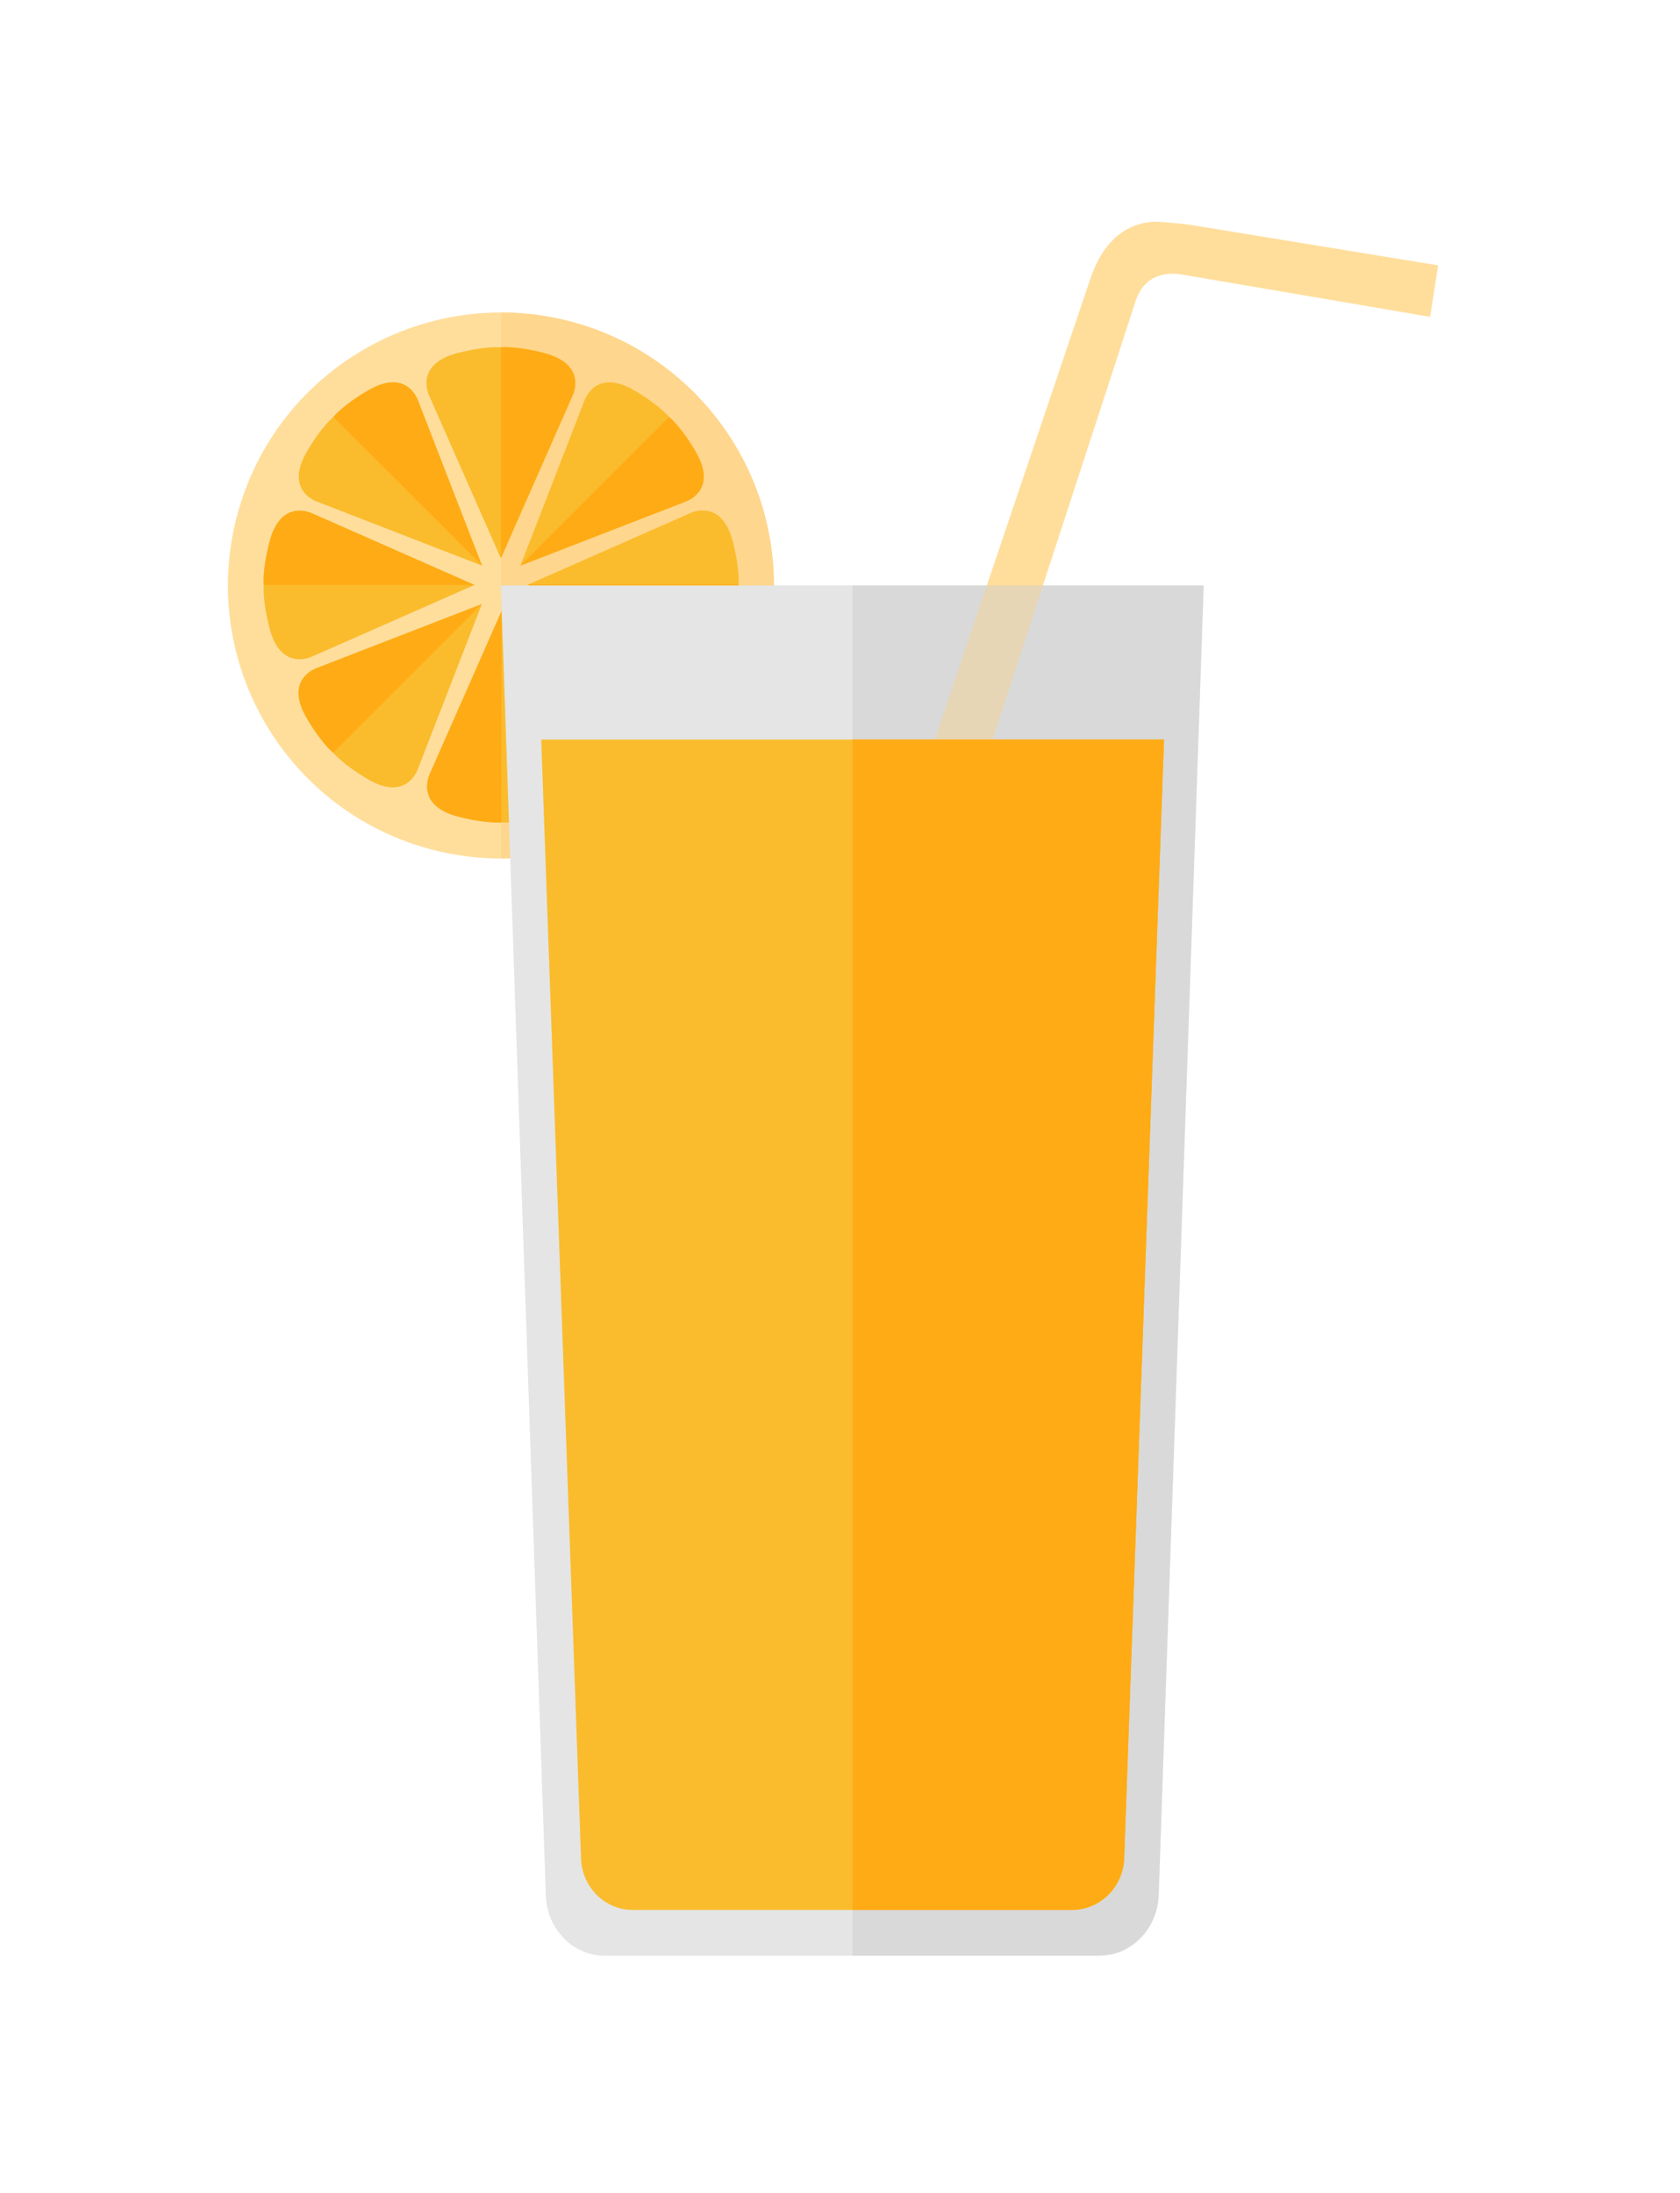 <svg width="59" height="77" viewBox="0 0 59 77" fill="none" xmlns="http://www.w3.org/2000/svg">
<g filter="url(#filter0_d_4021_14534)">
<path d="M24.357 20.202C25.573 15.05 22.382 9.889 17.231 8.673C12.079 7.457 6.917 10.647 5.702 15.799C4.486 20.951 7.676 26.112 12.828 27.328C17.979 28.544 23.141 25.354 24.357 20.202Z" fill="#FFDE9C"/>
<path d="M15.036 27.582C20.331 27.582 24.62 23.293 24.62 17.998C24.62 12.704 20.331 8.414 15.036 8.414V27.582Z" fill="#FFD68D"/>
<path d="M15.036 17.029L17.539 11.351C17.539 11.351 18.117 10.252 16.555 9.839C15.55 9.579 15.029 9.637 15.029 9.637C15.029 9.637 14.508 9.579 13.503 9.839C11.948 10.244 12.519 11.351 12.519 11.351L15.022 17.029H15.036Z" fill="#FABC2D"/>
<path d="M15.036 17.029L17.539 11.351C17.539 11.351 18.117 10.252 16.555 9.839C15.55 9.579 15.029 9.637 15.029 9.637V17.029H15.036Z" fill="#FFAB15"/>
<path d="M15.709 17.304L21.495 15.062C21.495 15.062 22.682 14.693 21.872 13.304C21.351 12.407 20.939 12.082 20.939 12.082C20.939 12.082 20.613 11.677 19.716 11.149C18.327 10.338 17.958 11.525 17.958 11.525L15.716 17.304H15.709Z" fill="#FABC2D"/>
<path d="M15.709 17.304L21.495 15.062C21.495 15.062 22.682 14.693 21.872 13.304C21.351 12.407 20.939 12.082 20.939 12.082L15.716 17.304H15.709Z" fill="#FFAB15"/>
<path d="M15.984 17.977L21.662 20.479C21.662 20.479 22.761 21.051 23.174 19.496C23.434 18.49 23.376 17.969 23.376 17.969C23.376 17.969 23.434 17.456 23.174 16.451C22.768 14.895 21.662 15.467 21.662 15.467L15.984 17.969V17.977Z" fill="#FABC2D"/>
<path d="M15.984 17.977L21.662 20.479C21.662 20.479 22.761 21.051 23.174 19.496C23.434 18.49 23.376 17.97 23.376 17.97H15.984V17.977Z" fill="#FFAB15"/>
<path d="M15.709 18.642L17.951 24.429C17.951 24.429 18.32 25.615 19.709 24.805C20.606 24.284 20.931 23.872 20.931 23.872C20.931 23.872 21.343 23.546 21.864 22.649C22.674 21.261 21.488 20.892 21.488 20.892L15.709 18.649V18.642Z" fill="#FABC2D"/>
<path d="M15.709 18.642L17.951 24.429C17.951 24.429 18.32 25.615 19.709 24.805C20.606 24.284 20.931 23.872 20.931 23.872L15.709 18.649V18.642Z" fill="#FFAB15"/>
<path d="M15.043 18.924L12.541 24.602C12.541 24.602 11.969 25.702 13.524 26.114C14.53 26.374 15.051 26.317 15.051 26.317C15.051 26.317 15.571 26.374 16.577 26.114C18.132 25.709 17.561 24.602 17.561 24.602L15.058 18.924H15.043Z" fill="#FABC2D"/>
<path d="M15.043 18.924L12.541 24.602C12.541 24.602 11.969 25.702 13.524 26.114C14.53 26.374 15.051 26.317 15.051 26.317V18.924H15.043Z" fill="#FFAB15"/>
<path d="M14.371 18.649L8.584 20.892C8.584 20.892 7.398 21.261 8.208 22.649C8.729 23.546 9.141 23.872 9.141 23.872C9.141 23.872 9.467 24.277 10.364 24.805C11.752 25.615 12.121 24.429 12.121 24.429L14.364 18.649H14.371Z" fill="#FABC2D"/>
<path d="M14.371 18.649L8.584 20.892C8.584 20.892 7.398 21.261 8.208 22.649C8.729 23.546 9.141 23.872 9.141 23.872L14.364 18.649H14.371Z" fill="#FFAB15"/>
<path d="M14.096 17.977L8.418 15.474C8.418 15.474 7.318 14.903 6.906 16.458C6.646 17.463 6.704 17.984 6.704 17.984C6.704 17.984 6.646 18.498 6.906 19.503C7.311 21.058 8.418 20.487 8.418 20.487L14.096 17.984V17.977Z" fill="#FABC2D"/>
<path d="M14.096 17.977L8.418 15.474C8.418 15.474 7.318 14.903 6.906 16.458C6.646 17.463 6.704 17.984 6.704 17.984H14.096V17.977Z" fill="#FFAB15"/>
<path d="M14.371 17.311L12.128 11.525C12.128 11.525 11.759 10.338 10.371 11.149C9.474 11.669 9.148 12.082 9.148 12.082C9.148 12.082 8.736 12.407 8.215 13.304C7.405 14.693 8.591 15.062 8.591 15.062L14.371 17.304V17.311Z" fill="#FABC2D"/>
<path d="M14.371 17.311L12.128 11.525C12.128 11.525 11.759 10.338 10.371 11.149C9.474 11.669 9.148 12.082 9.148 12.082L14.371 17.304V17.311Z" fill="#FFAB15"/>
<path d="M36.085 66.114H18.667C17.532 66.114 16.606 65.13 16.606 63.915L15.029 17.998H39.709L38.132 63.915C38.132 65.13 37.213 66.114 36.07 66.114H36.085Z" fill="#E5E5E5"/>
<path d="M27.752 30.866C27.752 30.866 35.333 8.414 35.73 7.235C36.121 6.056 36.844 5.333 37.864 5.232C38.052 5.21 38.515 5.254 39.145 5.319L47.947 6.758L47.665 8.566L38.92 7.076C38.493 7.011 37.64 7.011 37.315 8.031C36.989 9.051 29.864 30.874 29.864 30.874H27.767L27.752 30.866Z" fill="#FFDE9C"/>
<path opacity="0.5" d="M36.041 66.114H27.376V17.998H39.716L38.139 63.864C38.139 65.101 37.199 66.106 36.034 66.106L36.041 66.114Z" fill="#CECECE"/>
<path d="M35.101 64.508H19.665C18.66 64.508 17.843 63.669 17.843 62.635L16.447 23.409H38.32L36.924 62.635C36.924 63.669 36.106 64.508 35.101 64.508Z" fill="#FABC2D"/>
<path d="M35.058 64.508H27.383V23.409H38.32L36.924 62.591C36.924 63.647 36.092 64.508 35.058 64.508Z" fill="#FFAB15"/>
</g>
<defs>
<filter id="filter0_d_4021_14534" x="0.323" y="0.106" width="57.864" height="76.248" filterUnits="userSpaceOnUse" color-interpolation-filters="sRGB">
<feFlood flood-opacity="0" result="BackgroundImageFix"/>
<feColorMatrix in="SourceAlpha" type="matrix" values="0 0 0 0 0 0 0 0 0 0 0 0 0 0 0 0 0 0 127 0" result="hardAlpha"/>
<feOffset dx="2.56" dy="2.56"/>
<feGaussianBlur stdDeviation="3.84"/>
<feComposite in2="hardAlpha" operator="out"/>
<feColorMatrix type="matrix" values="0 0 0 0 0 0 0 0 0 0 0 0 0 0 0 0 0 0 0.15 0"/>
<feBlend mode="normal" in2="BackgroundImageFix" result="effect1_dropShadow_4021_14534"/>
<feBlend mode="normal" in="SourceGraphic" in2="effect1_dropShadow_4021_14534" result="shape"/>
</filter>
</defs>
</svg>
